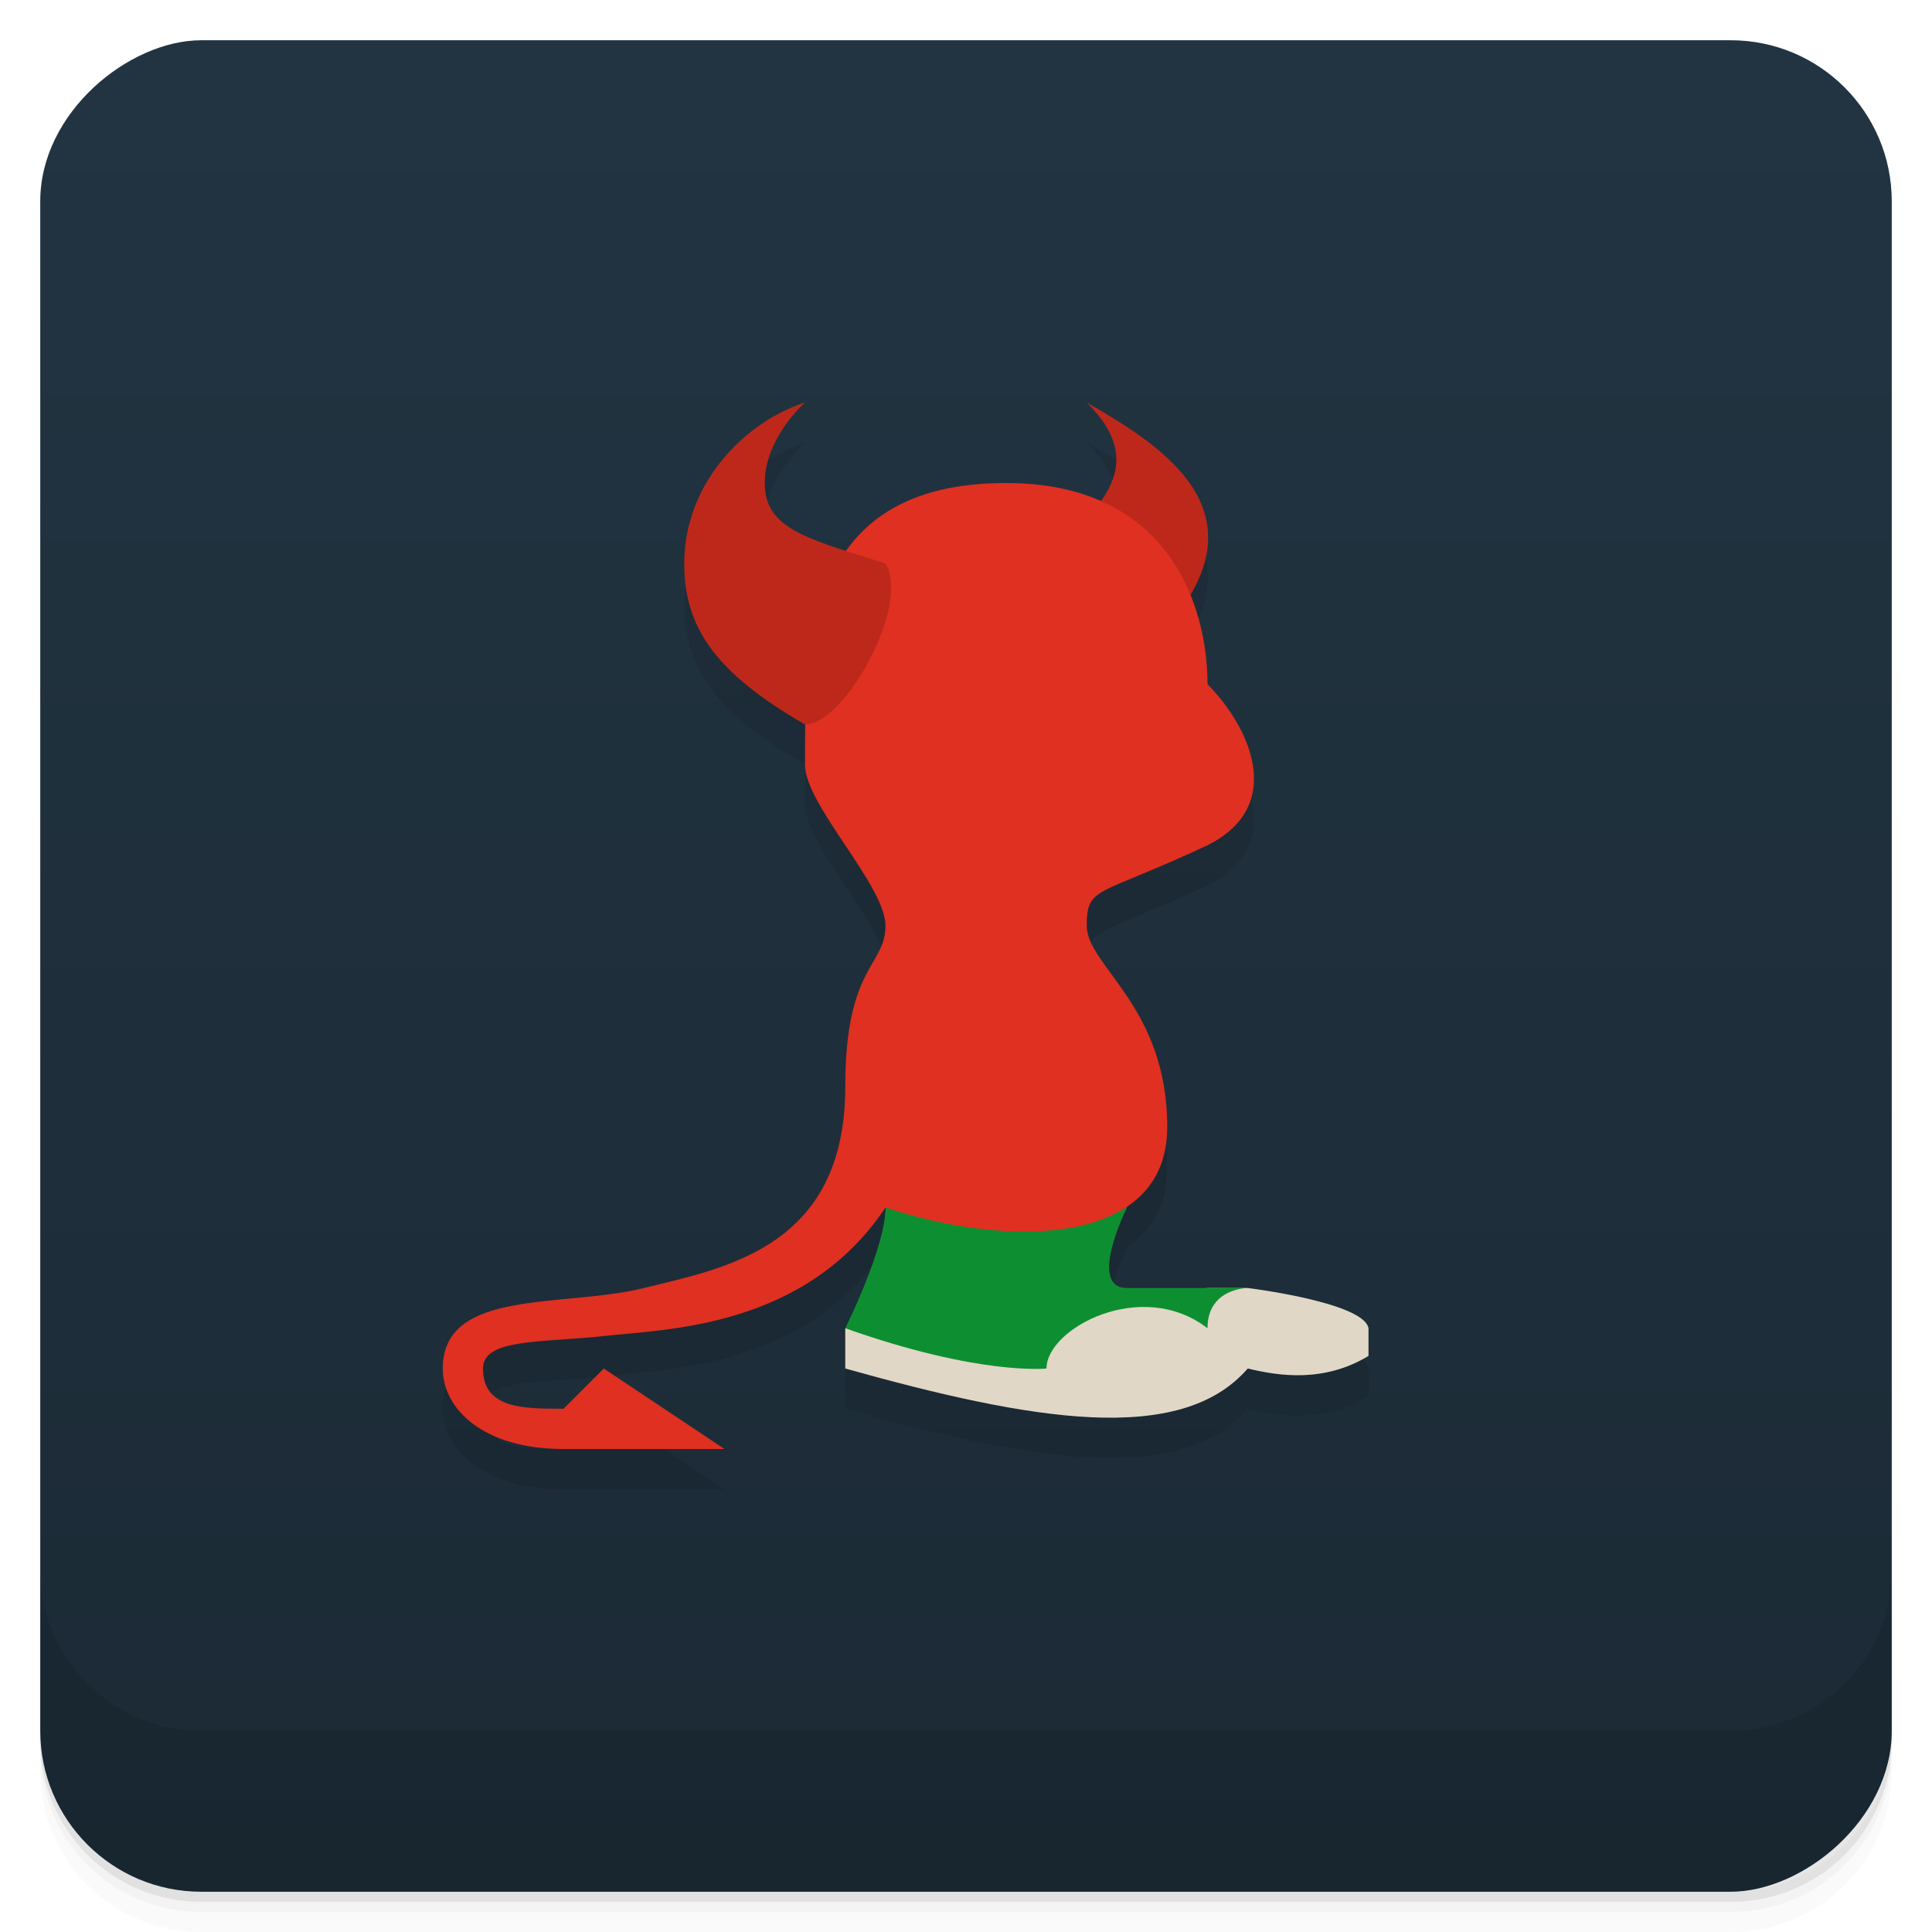 <svg width="48" height="48" version="1.1" viewBox="0 0 48 48" xmlns="http://www.w3.org/2000/svg">
 <defs>
  <linearGradient id="linearGradient4501" x1="-47" x2="-1" y1="2.8779e-15" y2="6.1232e-17" gradientUnits="userSpaceOnUse">
   <stop style="stop-color:#1b2a35" offset="0"/>
   <stop style="stop-color:#223442" offset="1"/>
  </linearGradient>
 </defs>
 <g transform="translate(0 3.949e-5)">
  <path d="m1 43v0.25c0 2.216 1.784 4 4 4h38c2.216 0 4-1.784 4-4v-0.25c0 2.216-1.784 4-4 4h-38c-2.216 0-4-1.784-4-4zm0 0.5v0.5c0 2.216 1.784 4 4 4h38c2.216 0 4-1.784 4-4v-0.5c0 2.216-1.784 4-4 4h-38c-2.216 0-4-1.784-4-4z" style="opacity:.02"/>
  <path d="m1 43.25v0.25c0 2.216 1.784 4 4 4h38c2.216 0 4-1.784 4-4v-0.25c0 2.216-1.784 4-4 4h-38c-2.216 0-4-1.784-4-4z" style="opacity:.05"/>
  <path d="m1 43v0.25c0 2.216 1.784 4 4 4h38c2.216 0 4-1.784 4-4v-0.25c0 2.216-1.784 4-4 4h-38c-2.216 0-4-1.784-4-4z" style="opacity:.1"/>
 </g>
 <rect transform="rotate(-90)" x="-47" y="1" width="46" height="46" rx="4" style="fill:url(#linearGradient4501)"/>
 <g transform="translate(0 3.949e-5)">
  <g transform="translate(0 -1004.4)">
   <path d="m1 1043.4v4c0 2.216 1.784 4 4 4h38c2.216 0 4-1.784 4-4v-4c0 2.216-1.784 4-4 4h-38c-2.216 0-4-1.784-4-4z" style="opacity:.1"/>
  </g>
 </g>
 <path d="m20 11c-1.491 0.48-3 2-3 4 0 1.583 0.763 2.708 3 4 0.003 0 0.005-0.002 0.008-2e-3 -0.006 0.34-0.008 0.679-0.008 1.002 0 1 2 3 2 4s-1 1-1 4c0 4-3 4.504-5 5s-5 0-5 2c0 1 1 2 3 2h4l-3-2-1 1c-1 0-2 0-2-1 0-0.76 1.49-0.639 3.016-0.809s4.984-0.191 6.984-3.191c0 1-1 3-1 3v1c4.633 1.3 8.329 1.93 10 0 0.792 0.192 1.901 0.352 3-0.312v-0.688c-0.114-0.646-3-1-3-1h-3c-1 0 0-2 0-2l-0.018-0.008c0.627-0.413 1.018-1.056 1.018-1.992 0-3-2-4-2-5s0.272-0.719 3-2c2-1 1-3 0-4 0-0.675-0.129-1.46-0.434-2.209 1.429-2.402-0.905-3.832-2.566-4.791 0.829 0.829 0.959 1.58 0.346 2.449-0.635-0.28-1.405-0.449-2.346-0.449-2.058 0-3.26 0.683-3.973 1.69-1.328-0.432-2.027-0.772-2.027-1.69 0-1.126 1-2 1-2z" style="opacity:.1"/>
 <g transform="rotate(-90,23.5,23.5)" style="fill:#501616">
  <path d="m37 27c-1.109 1.921-2.846 4.752-5.992 1.606 0-0.606 2.38-2.334 2.989-1.726 1.12 1.12 2.003 1.12 3.003 0.12z" style="fill:#bd281b"/>
  <path d="m14 21h-1c-1.3 4.633-1.93 8.329 0 10-0.192 0.792-0.352 1.901 0.312 3h0.688c0.646-0.114 1-3 1-3v-1l-0.405-3z" style="fill:#e1d7c6"/>
  <path d="m17 22c-1 0-3-1-3-1-1.184 3.34-1 5-1 5 1 0 2.261 2.368 1 4 1 0 1 1 1 1v-3c0-1 2 0 2 0l1.252-2.842z" style="fill:#0d8f31"/>
  <path d="m13 11c2 0 1.504 3 2 5s1 5 5 5c3 0 3 1 4 1s3-2 4-2c3 0 7 0 7 5 0 4-3 5-5 5-1 1-3 2-4 0-1.281-2.728-1-3-2-3s-2 2-5 2-3-4-2-7c-3-2-3.022-5.459-3.192-6.984s-0.048-3.016-0.808-3.016c-1 0-1 1-1 2l1 1-2 3v-4c0-2 1-3 2-3z" style="fill:#df3021"/>
  <path d="m33 22c0.63-2 0.874-3 2-3 1.126 0 2 1 2 1-0.48-1.491-2-3-4-3-1.583 0-2.708 0.763-4 3 0 1 3 2.633 4 2z" style="fill:#bd281b"/>
 </g>
</svg>
